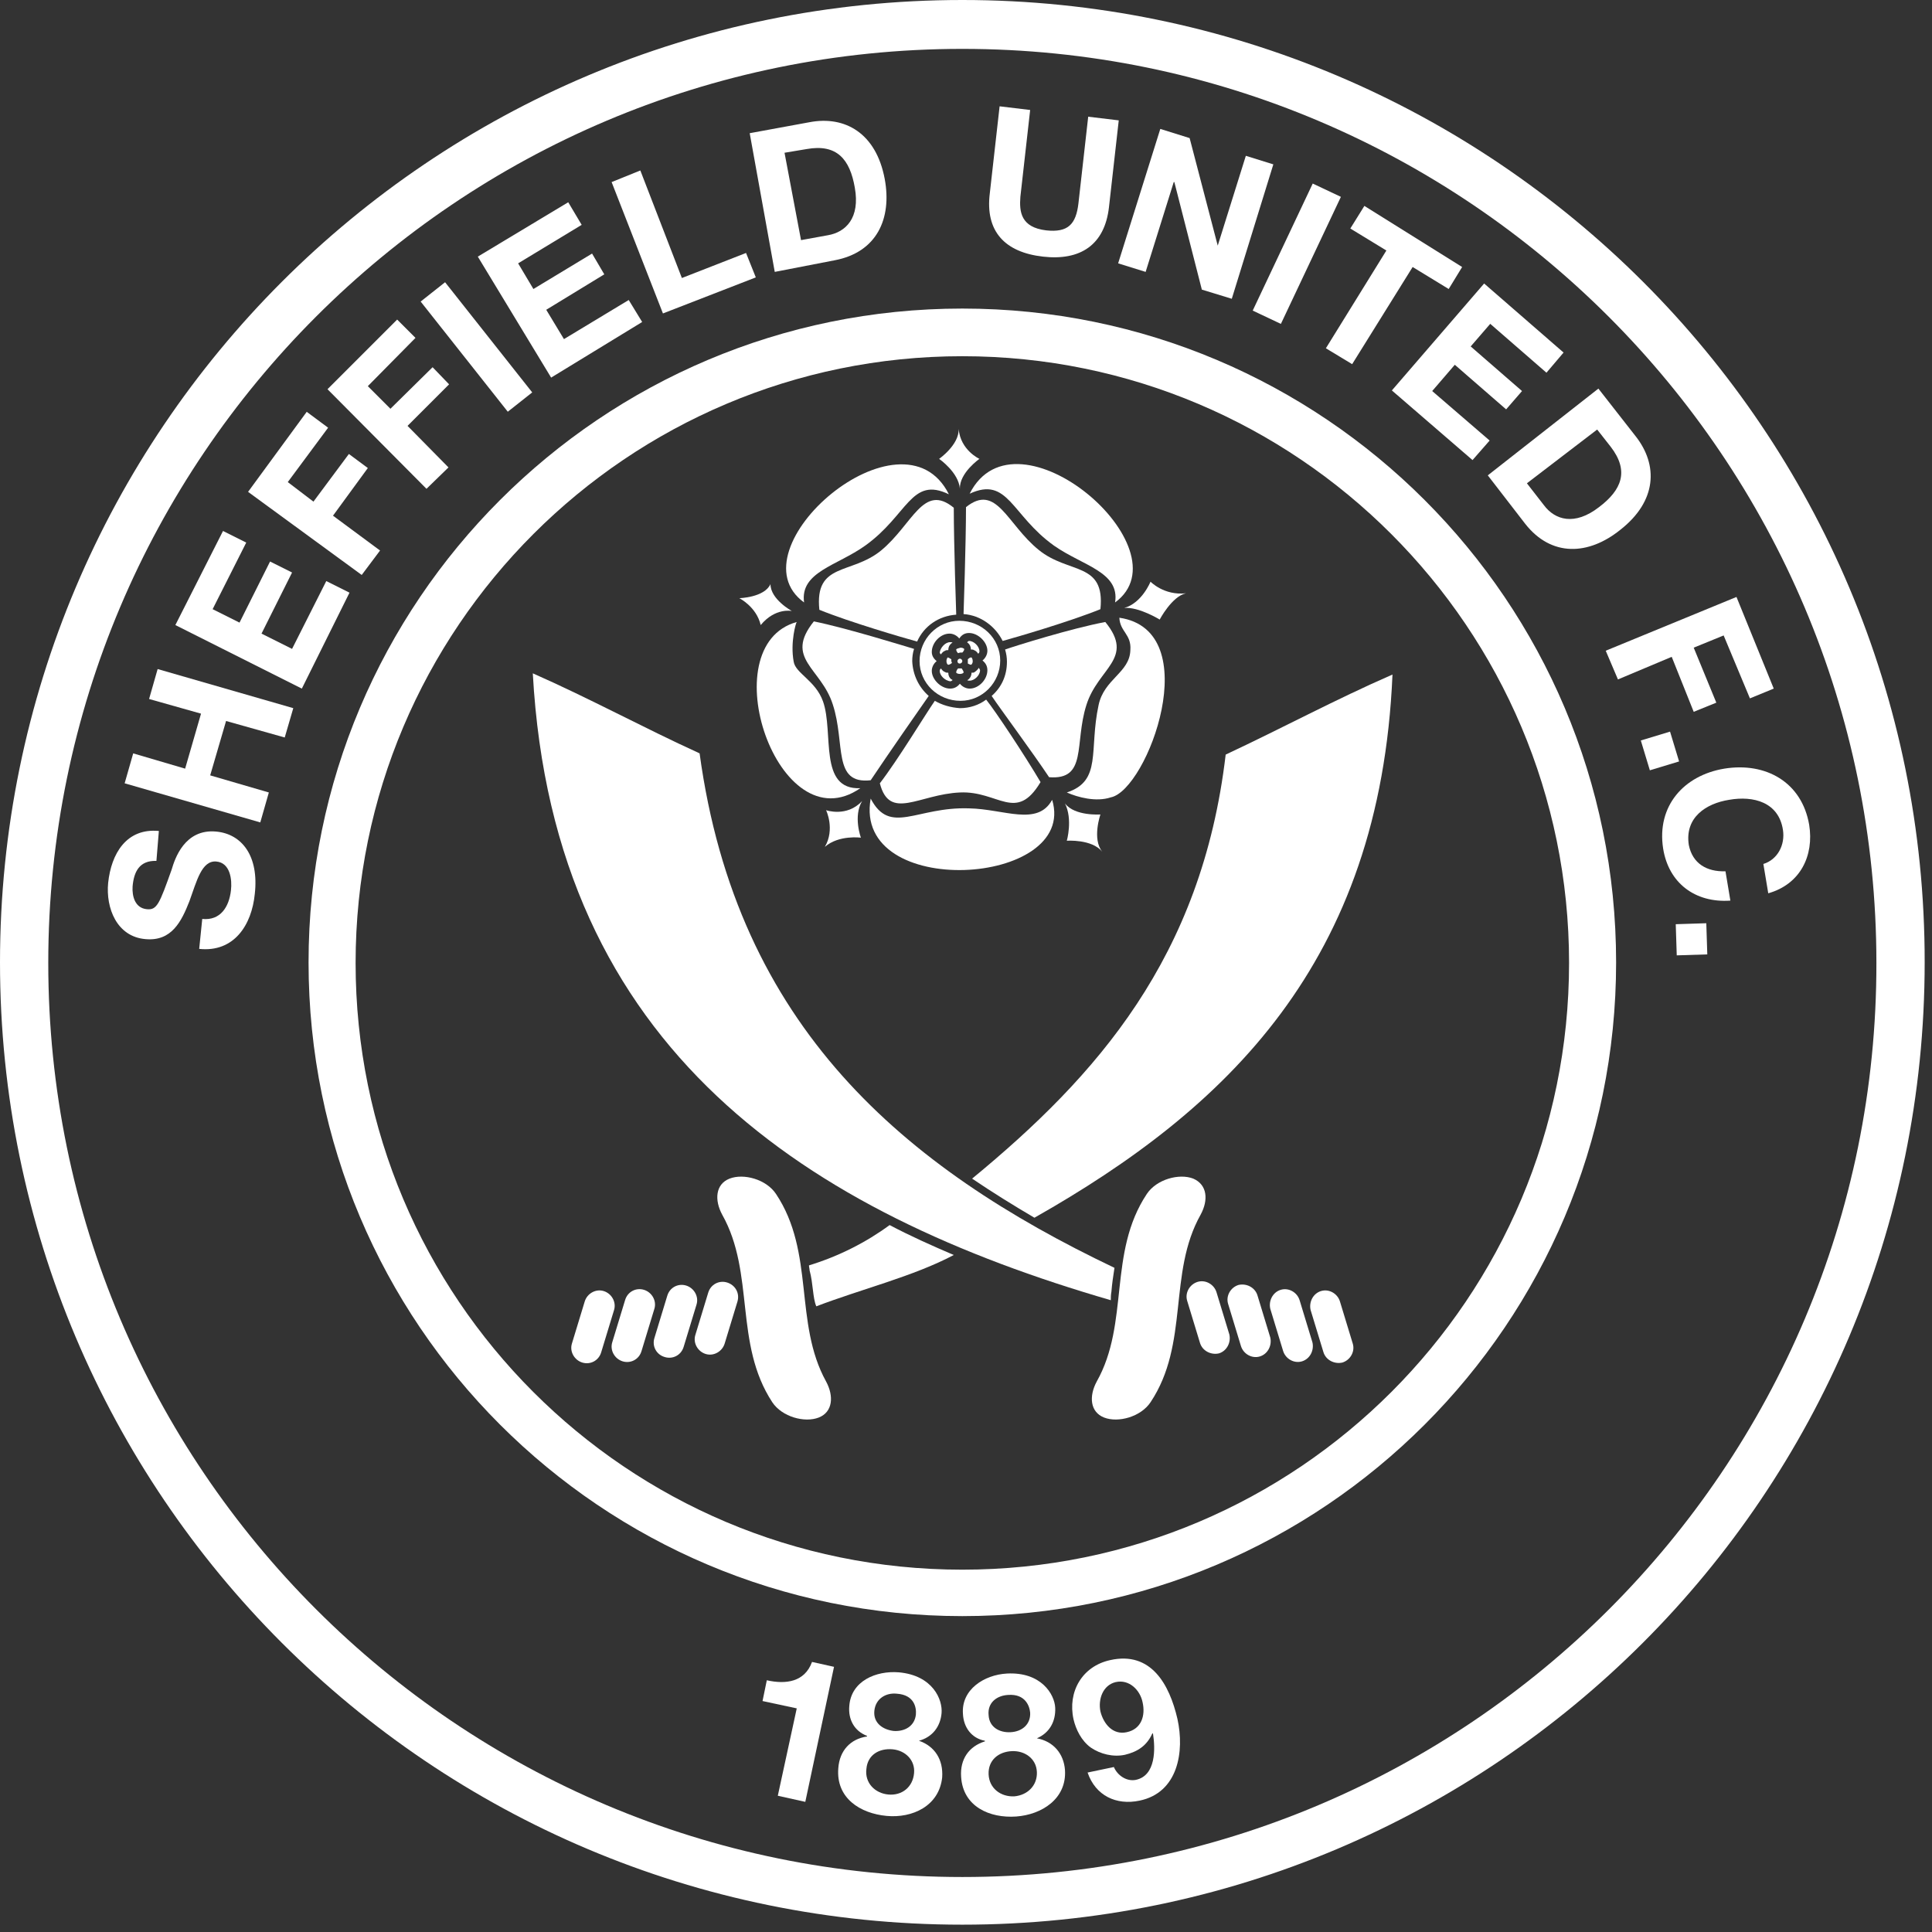 <?xml version="1.0" encoding="utf-8"?>
<!-- Generator: Adobe Illustrator 24.0.1, SVG Export Plug-In . SVG Version: 6.00 Build 0)  -->
<svg version="1.1" id="Layer_1" xmlns="http://www.w3.org/2000/svg" xmlns:xlink="http://www.w3.org/1999/xlink" x="0px" y="0px"
	 viewBox="0 0 316.2 316.2" style="enable-background:new 0 0 316.2 316.2;" xml:space="preserve">
<rect x="0" y="0" width="316.2" height="316.2" fill="#333333" stroke="none"/>
<style type="text/css">
	.st0{fill:#FFFFFF;}
</style>
<g>
	<path class="st0" d="M157.5,0C70.5,0,0,70.5,0,157.5c0,87,70.5,157.5,157.5,157.5c87,0,157.5-70.5,157.5-157.5
		C315.1,70.5,244.5,0,157.5,0z M157.5,307.2c-82.6,0-149.6-67-149.6-149.6c0-82.6,67-149.6,149.6-149.6s149.6,67,149.6,149.6
		C307.2,240.2,240.2,307.2,157.5,307.2z"/>
	<path class="st0" d="M157.5,50.5c-59.1,0-107,47.9-107,107c0,59.1,47.9,107,107,107c59.1,0,107-47.9,107-107
		C264.5,98.4,216.6,50.5,157.5,50.5z M157.5,256.9c-54.9,0-99.3-44.5-99.3-99.3s44.5-99.3,99.3-99.3s99.3,44.5,99.3,99.3
		S212.4,256.9,157.5,256.9z"/>
	<path class="st0" d="M153,114.7c-1.6,2.3-6,9.6-9,13.5c1.6,6.2,6.4,1.8,13.1,1.5c6.3-0.3,9.2,5,13.2-1.7
		c-2.6-4.4-7.3-11.5-8.9-13.5c-1.2,0.9-2.7,1.4-4.3,1.4C155.6,115.8,154.2,115.4,153,114.7z"/>
	<path class="st0" d="M144.2,90.1c-4.9,4-10.9,1.9-10.1,9.7c4.9,2,13.8,4.6,16,5.2c1.1-2.5,3.5-4.2,6.4-4.4l0,0
		c0,0-0.4-11.6-0.4-17.5C151.1,79,149.4,85.8,144.2,90.1z"/>
	<path class="st0" d="M142.5,127.7c2.8-4.2,8.1-11.8,9.5-13.8c-1.6-1.4-2.6-3.4-2.7-5.7c0-0.7,0.1-1.4,0.3-2
		c-1.7-0.5-11-3.4-16.4-4.5c-4.9,6.1,1.2,7.6,3.1,13.6C138.4,121.7,136.2,128.4,142.5,127.7z"/>
	<path class="st0" d="M164.1,104.9c2.2-0.6,11.1-3.2,16-5.2c0.8-7.8-5.2-5.7-10.1-9.7c-5.2-4.2-6.9-11-11.9-7
		c0,5.8-0.4,17.5-0.4,17.5l0,0C160.5,100.7,162.9,102.5,164.1,104.9z"/>
	<path class="st0" d="M177.8,115.4c1.9-6.1,8-7.6,3.1-13.6c-5.4,1-14.7,3.9-16.4,4.5c0.2,0.7,0.3,1.3,0.3,2c0,2.3-0.9,4.2-2.5,5.6
		c1.4,2.1,6.6,9.1,9.4,13.3C178,127.7,175.8,121.7,177.8,115.4z"/>
	<path class="st0" d="M140.8,129c-6.9,0.3-4.3-9.1-6.1-14.2c-1.2-3.4-4.5-4.6-4.8-6.5c-0.6-3.2,0.4-6.5,0.5-6.5
		C116.3,105.7,127.4,138.3,140.8,129z"/>
	<path class="st0" d="M183.2,101.1c0.1,2.3,2,2.7,1.8,5.3c-0.1,3.7-4.3,4.7-5.2,9c-1.6,7.4,0.6,12.4-5.2,14.3
		c1.8,0.8,4.8,1.6,7.2,0.8C187.8,129.3,197.5,103.2,183.2,101.1z"/>
	<path class="st0" d="M172.2,130.9c-2.4,4.4-7.9,1.5-13.6,1.4c-8.6-0.3-12.9,4.5-16.1-1.6C139.5,147.4,176.5,145.1,172.2,130.9z"/>
	<path class="st0" d="M131.6,98.6c-0.7-5,5.4-6,10-9.3c7-5,7.5-11.4,13.7-8.4C147.7,65.7,119.6,89.9,131.6,98.6z"/>
	<path class="st0" d="M172.5,89.3c4.7,3.3,10.8,4.3,10,9.3c11.9-8.7-16.2-32.9-23.8-17.8C165,77.9,165.5,84.3,172.5,89.3z"/>
	<path class="st0" d="M157.1,80c-0.1-2.6,3.2-4.9,3.2-4.9s-3.1-1.4-3.4-4.9c0.1,2.6-3.2,4.9-3.2,4.9S156.9,77.3,157.1,80z"/>
	<path class="st0" d="M189.8,101.4c0,0,2-3.8,4.3-4.3c-3.6,0.4-5.8-1.9-5.8-1.9s-1.4,3.5-4.3,4.3
		C186.4,99.3,189.8,101.4,189.8,101.4z"/>
	<path class="st0" d="M180.4,139.4c-1.7-2.1-0.3-6.1-0.3-6.1s-4.2,0.3-5.8-1.8c1.3,2.6,0.3,6.1,0.3,6.1S178.7,137.3,180.4,139.4z"/>
	<path class="st0" d="M135.2,132.6c0,0,1.5,3.1-0.2,6c2.3-2,5.9-1.5,5.9-1.5s-1.3-3.5,0.2-6C138.6,133.8,135.2,132.6,135.2,132.6z"
		/>
	<path class="st0" d="M124.5,102.3c2.4-2.9,5.1-2.3,5.1-2.3s-3.5-1.9-3.5-4.4c-1,2.2-5.1,2.3-5.1,2.3S123.8,99.3,124.5,102.3z"/>
	<path class="st0" d="M150.5,108.2c0,3.6,3,6.5,6.7,6.5c3.6,0,6.5-3,6.5-6.6c0-3.6-3-6.5-6.7-6.5
		C153.4,101.6,150.5,104.6,150.5,108.2z M158.6,103.6c1.5,0,3,1.5,3,2.9c0,0.6-0.3,1.2-0.8,1.6c0.5,0.4,0.8,0.9,0.8,1.6
		c0,1.5-1.4,3-2.9,3h0c-0.6,0-1.2-0.3-1.6-0.8c-0.4,0.5-0.9,0.8-1.6,0.8c-1.5,0-3-1.5-3-2.9c0-0.6,0.3-1.2,0.8-1.6
		c-0.5-0.4-0.8-0.9-0.8-1.5c0-1.5,1.4-3,2.9-3c0.6,0,1.2,0.3,1.6,0.8C157.4,103.9,157.9,103.6,158.6,103.6z"/>
	<path class="st0" d="M158.5,105.3c0.2,0.2,0.4,0.5,0.4,1c0.2,0,0.4,0,0.5,0.1c0.3,0.1,0.5,0.3,0.7,0.6c0.1-0.1,0.2-0.2,0.2-0.4
		c0-0.8-0.9-1.7-1.7-1.7c-0.1,0-0.2,0.1-0.3,0.2C158.3,105.2,158.4,105.2,158.5,105.3z"/>
	<path class="st0" d="M159.5,110c-0.1,0.1-0.3,0.1-0.5,0.1c0,0.5-0.2,0.8-0.4,1c-0.1,0.1-0.2,0.2-0.3,0.2c0.1,0.1,0.2,0.1,0.4,0.1
		c0.8,0,1.7-0.9,1.7-1.7c0-0.1-0.1-0.2-0.2-0.4C160,109.6,159.8,109.8,159.5,110z"/>
	<path class="st0" d="M154,107.1c0.2-0.3,0.4-0.5,0.7-0.6c0.1-0.1,0.3-0.1,0.5-0.1c0-0.5,0.2-0.8,0.4-1c0.1-0.1,0.2-0.2,0.3-0.2
		c-0.1-0.1-0.2-0.1-0.4-0.1c-0.8,0-1.6,0.9-1.7,1.7C153.8,106.9,153.9,107,154,107.1z"/>
	<path class="st0" d="M155.6,111.1c-0.2-0.2-0.4-0.5-0.4-1c-0.2,0-0.4,0-0.5-0.1c-0.3-0.1-0.5-0.3-0.7-0.6c-0.1,0.1-0.2,0.2-0.2,0.4
		c0,0.8,0.9,1.6,1.7,1.7c0.2,0,0.3-0.1,0.4-0.2C155.8,111.2,155.7,111.2,155.6,111.1z"/>
	<path class="st0" d="M158.9,108.8L158.9,108.8c0.1,0,0.3-0.2,0.3-0.6c0-0.4-0.2-0.6-0.2-0.6l-0.1,0c-0.1,0-0.3,0.1-0.5,0.3
		c0,0.1,0,0.2,0,0.3c0,0.1,0,0.2,0,0.4C158.6,108.7,158.8,108.8,158.9,108.8z"/>
	<path class="st0" d="M157.7,110.1l0-0.1c0-0.1-0.1-0.3-0.3-0.6c-0.1,0-0.2,0-0.3,0c-0.1,0-0.2,0-0.3,0c-0.2,0.2-0.3,0.5-0.3,0.6
		l0,0.1c0.1,0.1,0.3,0.2,0.6,0.2C157.4,110.3,157.6,110.2,157.7,110.1z"/>
	<path class="st0" d="M155.2,108.8L155.2,108.8c0.1,0,0.4-0.1,0.6-0.3c0-0.1-0.1-0.2-0.1-0.3c0-0.1,0-0.2,0-0.3
		c-0.3-0.2-0.5-0.3-0.6-0.3l0,0l0,0c0,0-0.2,0.2-0.2,0.6C154.9,108.6,155.1,108.8,155.2,108.8z"/>
	<path class="st0" d="M156.5,106.3L156.5,106.3c0,0.2,0.1,0.4,0.3,0.6c0.1,0,0.2-0.1,0.4-0.1c0.1,0,0.2,0,0.3,0
		c0.2-0.2,0.3-0.4,0.3-0.5l0-0.1c-0.1-0.1-0.3-0.2-0.6-0.2C156.8,106.1,156.5,106.2,156.5,106.3z"/>
	<path class="st0" d="M157.1,108.6c0.2,0,0.4-0.2,0.4-0.4s-0.2-0.4-0.4-0.4s-0.4,0.2-0.4,0.4S156.8,108.6,157.1,108.6z"/>
	<path class="st0" d="M127,195.4c-1.6-2.4-5.3-3.4-7.6-2.5c-2.3,0.9-2.5,3.5-1.2,5.9c5.4,9.6,1.9,21.1,8.2,30.7
		c1.6,2.4,5.3,3.4,7.6,2.5c2.3-0.9,2.5-3.5,1.2-5.9C129.9,216.5,133.4,205,127,195.4z"/>
	<path class="st0" d="M195.3,192.9c-2.3-0.9-6,0.1-7.6,2.5c-6.4,9.6-2.8,21.1-8.2,30.7c-1.3,2.4-1.1,5,1.2,5.9
		c2.3,0.9,6-0.1,7.6-2.5c6.4-9.6,2.8-21.1,8.2-30.7C197.8,196.4,197.6,193.9,195.3,192.9z"/>
	<path class="st0" d="M98.8,211.3c-1.3-0.4-2.7,0.4-3.1,1.7l-2.1,6.9c-0.4,1.3,0.4,2.7,1.7,3.1c1.3,0.4,2.7-0.3,3.1-1.7l2.1-6.9
		C100.9,213.1,100.1,211.7,98.8,211.3z"/>
	<path class="st0" d="M105.4,211.1c-1.3-0.4-2.7,0.3-3.1,1.7l-2.1,6.9c-0.4,1.3,0.4,2.7,1.7,3.1c1.3,0.4,2.7-0.3,3.1-1.7l2.1-6.9
		C107.5,212.9,106.7,211.5,105.4,211.1z"/>
	<path class="st0" d="M112.3,210.4c-1.3-0.4-2.7,0.3-3.1,1.7l-2.1,6.9c-0.4,1.3,0.3,2.7,1.7,3.1c1.3,0.4,2.7-0.3,3.1-1.7l2.1-6.9
		C114.4,212.2,113.6,210.8,112.3,210.4z"/>
	<path class="st0" d="M119,209.9c-1.3-0.4-2.7,0.3-3.1,1.7l-2.1,6.9c-0.4,1.3,0.4,2.7,1.7,3.1c1.3,0.4,2.7-0.4,3.1-1.7l2.1-6.9
		C121.1,211.6,120.3,210.3,119,209.9z"/>
	<path class="st0" d="M219.3,213c-0.4-1.3-1.8-2.1-3.1-1.7c-1.3,0.4-2,1.8-1.7,3.1l2.1,6.9c0.4,1.3,1.8,2,3.1,1.7
		c1.3-0.4,2.1-1.8,1.7-3.1L219.3,213z"/>
	<path class="st0" d="M212.7,212.8c-0.4-1.3-1.8-2.1-3.1-1.7c-1.3,0.4-2,1.8-1.7,3.1l2.1,6.9c0.4,1.3,1.8,2.1,3.1,1.7
		c1.3-0.4,2-1.8,1.7-3.1L212.7,212.8z"/>
	<path class="st0" d="M205.8,212c-0.4-1.3-1.8-2-3.1-1.7c-1.3,0.4-2.1,1.8-1.7,3.1l2.1,6.9c0.4,1.3,1.8,2.1,3.1,1.7
		c1.3-0.4,2-1.8,1.7-3.1L205.8,212z"/>
	<path class="st0" d="M199.1,211.5c-0.4-1.3-1.8-2.1-3.1-1.7c-1.3,0.4-2.1,1.8-1.7,3.1l2.1,6.9c0.4,1.3,1.8,2,3.1,1.7
		c1.3-0.4,2-1.8,1.7-3.1L199.1,211.5z"/>
	<path class="st0" d="M159.1,192.9c3.4,2.3,6.8,4.4,10.2,6.4c31.4-17.8,56.6-41.7,58.6-88.9c-9.4,4.1-18.1,8.8-27.3,13.1
		C196.7,156.7,179.5,176.1,159.1,192.9z"/>
	<path class="st0" d="M132.4,207.1c0,0.3,0.1,0.5,0.1,0.8c0.6,2.2,0.5,4.5,1.1,5.9c7.3-2.8,15.9-4.9,22.5-8.4
		c-3.5-1.5-7.1-3.1-10.5-4.9C141.8,203.3,137.3,205.6,132.4,207.1z"/>
	<path class="st0" d="M181.9,211.4c0.1-1.3,0.3-2.6,0.5-3.9c-34.4-16.4-61.8-39.4-67.9-84.2c-9.2-4.2-18-9-27.3-13.1
		c3.4,62,45.4,88.3,94.6,102.6C181.8,212.4,181.8,211.9,181.9,211.4z"/>
	<path class="st0" d="M35.4,136.1c-5.2-0.5-6.8,4.5-7.3,6.2c-2,5.6-2.4,6.7-4.1,6.5c-1.9-0.2-2.4-2.1-2.3-3.7
		c0.2-2.4,1.1-4.3,3.9-4.2L26,136c-5.3-0.5-7.8,3.7-8.3,8.5c-0.4,4.1,1.4,8.8,6.1,9.2c4.3,0.4,5.9-2.9,7.2-6.2
		c1.2-3.3,2-6.7,4.4-6.5c2.3,0.2,2.6,3,2.4,4.7c-0.3,2.7-1.7,5-4.7,4.7l-0.5,4.9c5.7,0.6,8.6-3.9,9.1-9
		C42.4,140.1,39.6,136.5,35.4,136.1z"/>
	<polygon class="st0" points="24.4,114.4 32.9,116.8 30.3,125.8 21.8,123.3 20.4,128.2 42.6,134.6 44,129.7 34.4,126.9 37,118 
		46.6,120.7 48,115.9 25.8,109.5 	"/>
	<polygon class="st0" points="53.4,95.1 47.8,106.2 42.8,103.7 47.8,93.7 44.2,91.9 39.2,101.9 34.8,99.7 40.3,88.8 36.5,86.9 
		28.7,102.3 49.4,112.7 57.2,97 	"/>
	<polygon class="st0" points="62.2,90.1 54.5,84.4 60.2,76.6 57.1,74.3 51.3,82.1 47.1,78.9 53.7,70 50.2,67.4 40.6,80.5 59.2,94.1 
			"/>
	<polygon class="st0" points="73.4,76.5 66.7,69.7 73.5,62.9 70.8,60.1 63.9,66.9 60.2,63.2 68,55.3 65,52.3 53.6,63.7 69.8,80 	"/>
	<rect x="75.5" y="45.3" transform="matrix(0.784 -0.62 0.62 0.784 -18.432 60.648)" class="st0" width="5.1" height="23"/>
	<polygon class="st0" points="105.1,52.7 102.9,49.1 92.3,55.5 89.4,50.7 98.9,44.9 96.9,41.5 87.3,47.3 84.8,43.1 95.2,36.8 
		93,33.1 78.2,42 90.2,61.8 	"/>
	<polygon class="st0" points="123.7,45.4 122.1,41.4 111.6,45.5 104.8,27.9 100.1,29.8 108.5,51.3 	"/>
	<path class="st0" d="M136.6,42.6c6.9-1.3,9.4-6.8,8.2-13.3c-1.4-7.5-6.5-10.4-12.3-9.3l-9.8,1.8l4.1,22.7L136.6,42.6z M132,24.4
		c5-0.9,7.1,1.7,7.9,6.3c0.9,5-1.5,7.3-4.4,7.8l-4.4,0.8L128.4,25L132,24.4z"/>
	<path class="st0" d="M170.7,42c6.1,0.7,10.1-1.9,10.8-8.1l1.6-14.2l-5-0.6l-1.6,14.2c-0.4,3.4-1.7,4.8-5.3,4.4
		c-4.1-0.5-4.4-3-4.2-5.5l1.6-14.2l-5-0.6l-1.6,14.2C161.2,37.9,164.5,41.3,170.7,42z"/>
	<polygon class="st0" points="187.5,44.5 192.1,29.8 192.2,29.8 196.7,47.4 201.6,48.9 208.4,26.9 203.9,25.5 199.3,40.2 
		199.3,40.2 194.7,22.6 189.9,21.1 183,43.1 	"/>
	
		<rect x="200.7" y="38.9" transform="matrix(0.427 -0.904 0.904 0.427 84.161 215.655)" class="st0" width="23" height="5.1"/>
	<polygon class="st0" points="217,57 221.3,59.6 231.2,43.7 237.1,47.3 239.3,43.7 223.3,33.7 221,37.4 226.9,41 	"/>
	<polygon class="st0" points="241,75.3 243.8,72.1 234.4,64 238.1,59.7 246.5,67 249.1,64 240.7,56.7 243.9,53 253.1,61 255.9,57.7 
		242.9,46.4 227.8,63.9 	"/>
	<path class="st0" d="M249.6,85.7c4.3,5.5,10.4,5.2,15.6,1c6-4.7,6.2-10.6,2.5-15.3l-6.1-7.8l-18.1,14.2L249.6,85.7z M261.4,70.3
		l2.2,2.8c3.1,4,1.8,7.1-1.9,9.9c-4,3.1-7.2,2.1-9-0.3l-2.8-3.6L261.4,70.3z"/>
	<polygon class="st0" points="277.2,116.5 280.9,115 277.2,106 282.1,104 286.4,114.3 290.3,112.7 284.2,97.7 262.8,106.5 
		264.8,111.2 273.6,107.5 	"/>
	<rect x="269.2" y="120.3" transform="matrix(0.957 -0.29 0.29 0.957 -23.968 84.131)" class="st0" width="5" height="5.1"/>
	<path class="st0" d="M296.1,135c-1.2-7-7.1-10.3-13.9-9.2c-6.6,1.1-11.1,6.1-10,13.1c0.9,5.6,5.2,8.9,11,8.5l-0.8-4.8
		c-3.1,0.1-5.4-1.3-6-4.3c-0.7-4.5,2.8-6.8,6.6-7.4c4-0.7,8.1,0.4,8.8,4.9c0.4,2.5-0.9,4.9-3.2,5.6l0.8,4.8
		C294.7,144.7,296.9,140,296.1,135z"/>
	
		<rect x="274.2" y="151.1" transform="matrix(1 -3.198209e-02 3.198209e-02 1 -4.772 8.929)" class="st0" width="5" height="5.1"/>
	<path class="st0" d="M125.5,275l-0.7,3.4l5.6,1.2l-3.1,14.3l4.5,1l4.7-22.1l-3.6-0.8C131.7,275.3,128.6,275.7,125.5,275z"/>
	<path class="st0" d="M150.4,284.9c2.2-0.6,3.5-2.3,3.7-4.5c0.2-2.2-1.4-6.2-7-6.7c-3.7-0.3-7.8,1.4-8.1,5.5
		c-0.2,2.2,0.8,4.1,2.9,4.9l0,0.1c-2.7,0.4-4.5,2.3-4.7,5.2c-0.4,4.9,3.6,7.4,7.9,7.8c4.2,0.4,8.6-1.6,9.1-6.3
		C154.4,288,153,285.8,150.4,284.9z M145.4,293.7c-2.2-0.2-3.9-1.9-3.6-4.2c0.2-2.3,2.1-3.4,4.3-3.2c2.1,0.2,3.7,1.8,3.5,3.9
		C149.4,292.5,147.6,293.9,145.4,293.7z M149.9,280.6c-0.2,1.9-1.8,2.8-3.6,2.7c-1.8-0.2-3.4-1.3-3.2-3.3c0.2-2,1.9-3,3.7-2.8
		C149.6,277.4,150,279.4,149.9,280.6z"/>
	<path class="st0" d="M169.7,284.5c2.1-0.9,3.1-2.8,3-5c-0.1-2.2-2.3-5.9-7.9-5.6c-3.7,0.2-7.5,2.6-7.2,6.6c0.1,2.2,1.4,4,3.6,4.4
		l0,0.1c-2.6,0.8-4.1,2.9-3.9,5.8c0.3,4.9,4.7,6.8,9,6.5c4.2-0.3,8.3-2.9,8-7.6C174.1,287,172.4,285,169.7,284.5z M165,277.4
		c2.8-0.2,3.5,1.8,3.6,2.9c0.1,1.9-1.3,3.1-3.2,3.2c-1.8,0.1-3.5-0.8-3.6-2.8C161.6,278.7,163.1,277.5,165,277.4z M166,294
		c-2.2,0.1-4.1-1.3-4.2-3.6c-0.1-2.3,1.6-3.7,3.8-3.8c2.1-0.1,4,1.2,4.1,3.4C169.8,292.2,168.2,293.8,166,294z"/>
	<path class="st0" d="M181.7,271.7c-4.6,1-7,5.2-6,9.7c0.4,1.7,1.3,3.5,2.8,4.6c1.6,1.1,3.7,1.6,5.6,1.2c2.1-0.5,3.6-1.5,4.5-3.5
		l0.1,0c0.4,2.5,0.5,6.9-2.8,7.6c-1.5,0.3-3-0.7-3.6-2.1l-4.3,0.9c1.3,3.8,4.7,5.4,8.5,4.6c6.3-1.3,7.4-8,6.2-13.4
		C191.4,275.7,188.4,270.2,181.7,271.7z M184.4,283.5c-2.3,0.5-3.8-1.4-4.3-3.4c-0.4-2,0.4-4.3,2.5-4.8c2.2-0.5,4,1.3,4.4,3.3
		C187.5,280.8,186.8,283,184.4,283.5z"/>
</g>
</svg>
